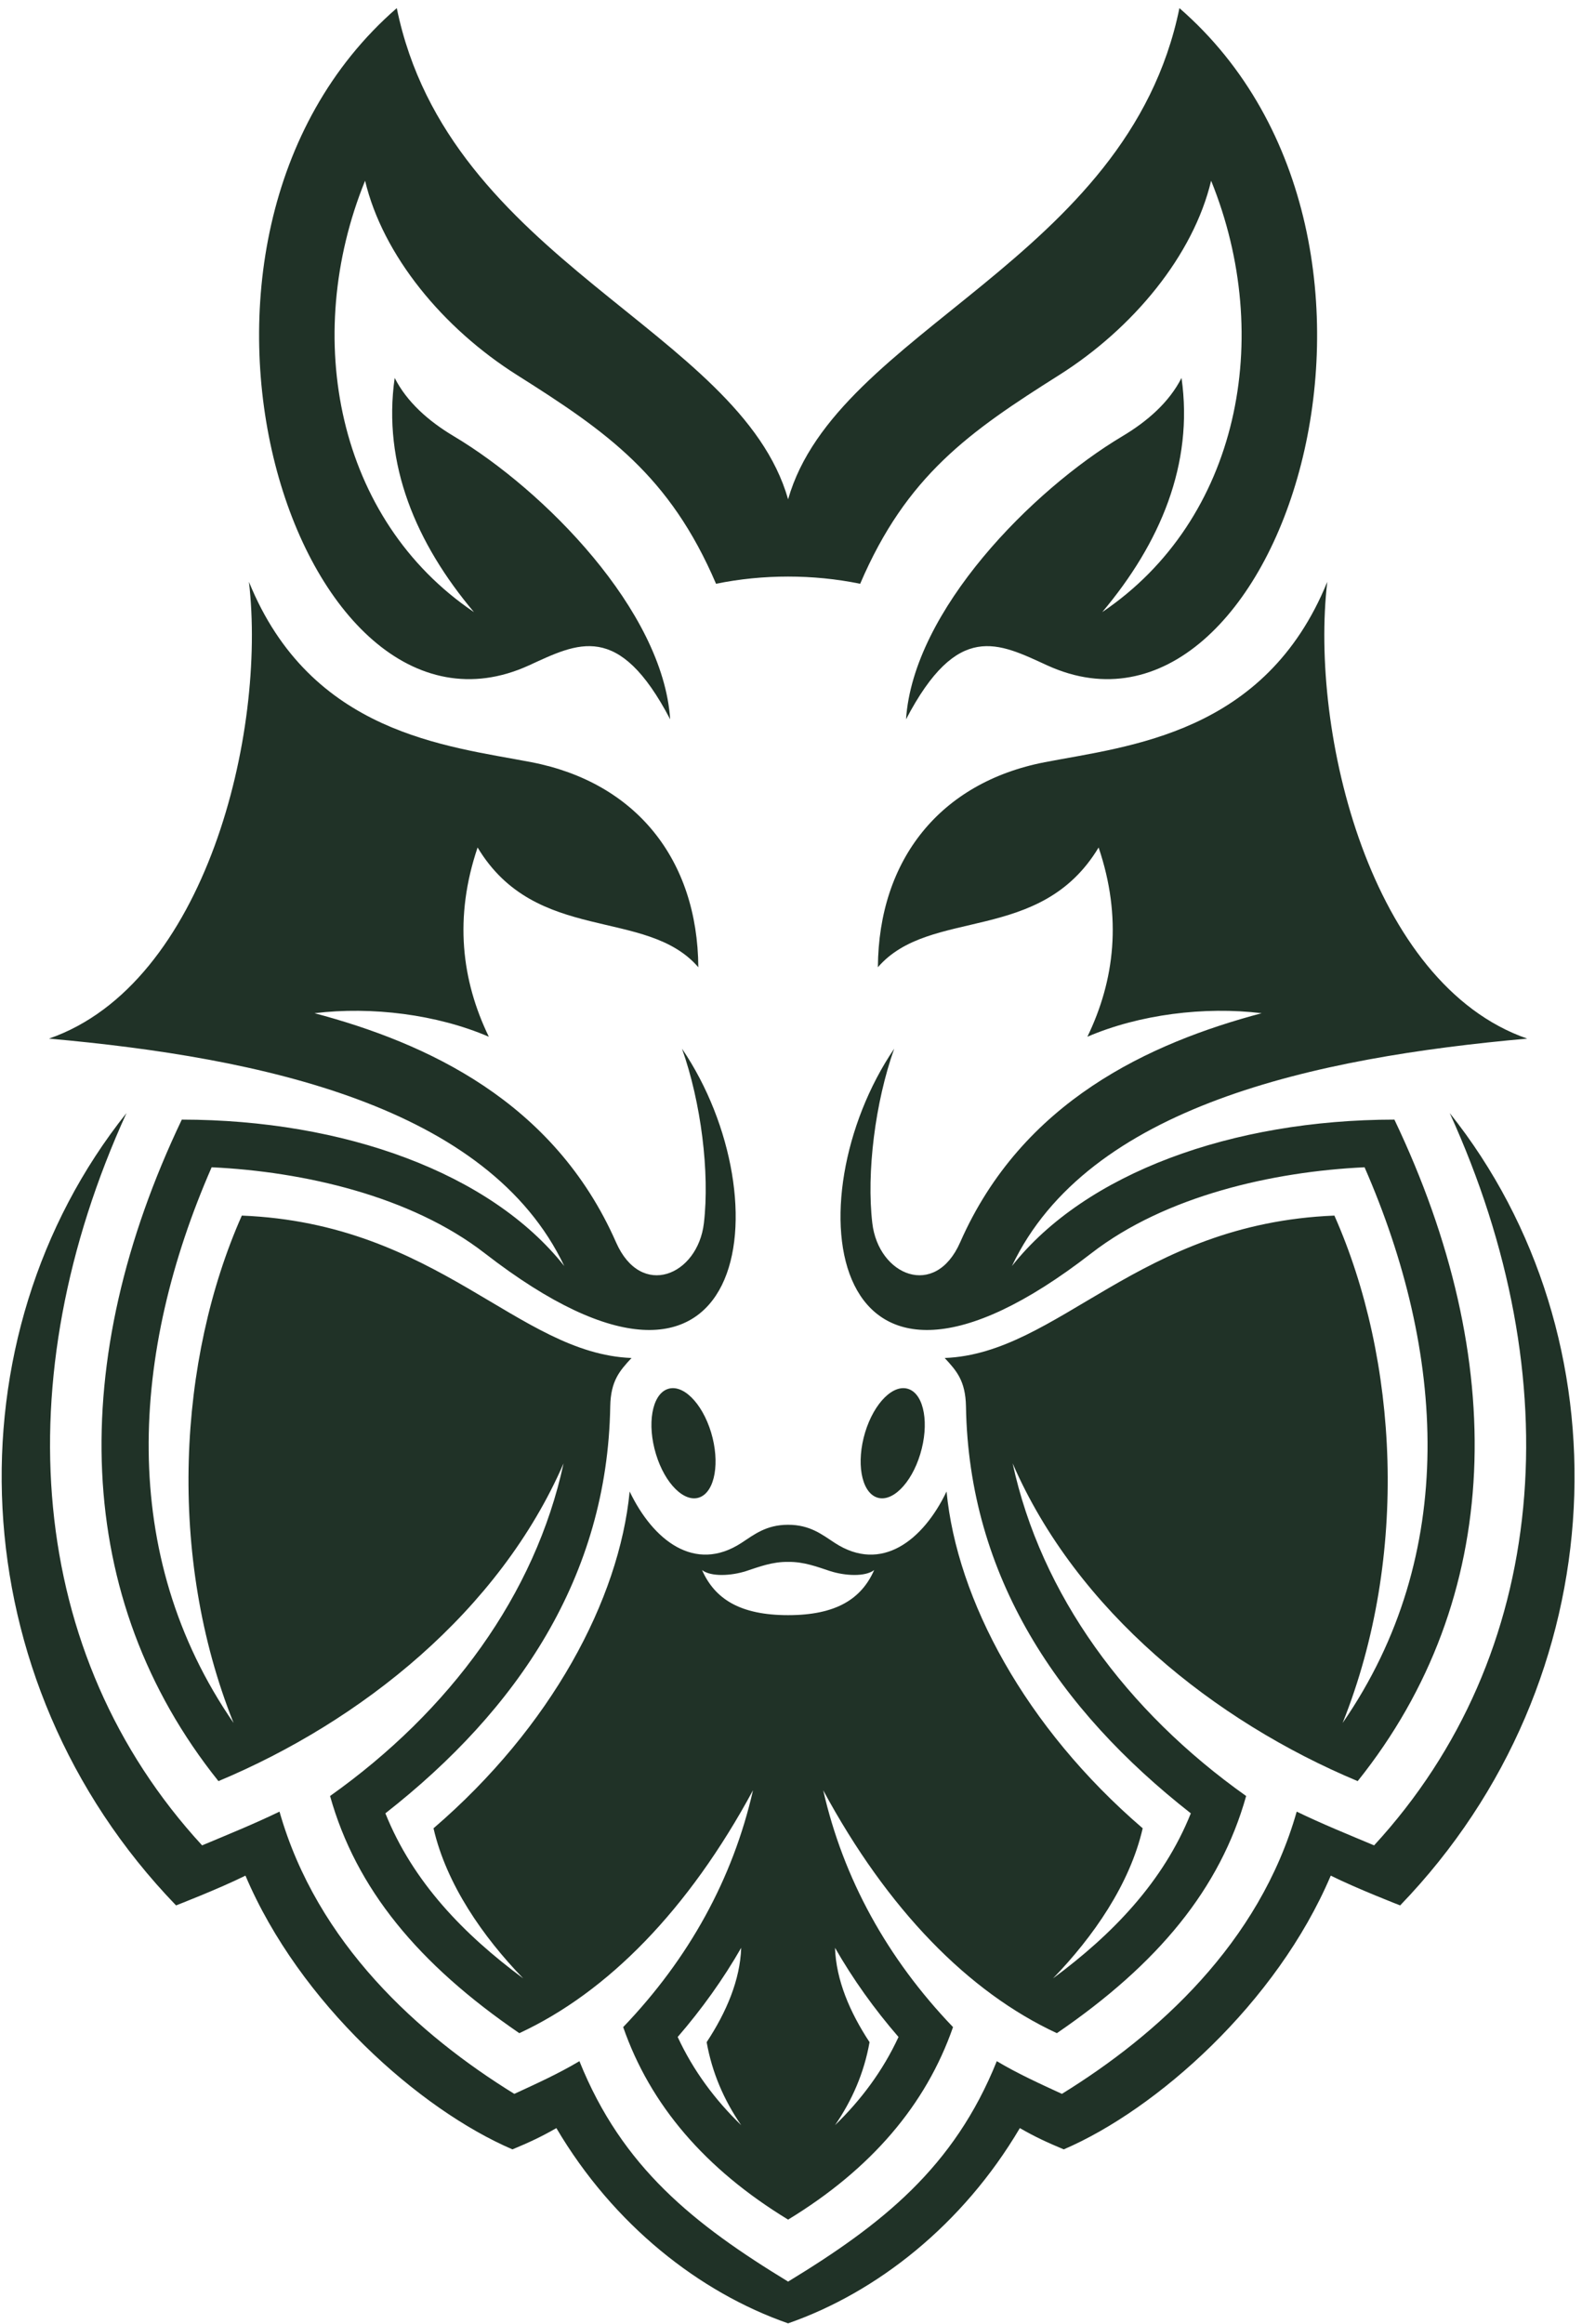 <svg width="175" height="257" viewBox="0 0 175 257" fill="none" xmlns="http://www.w3.org/2000/svg">
<path fill-rule="evenodd" clip-rule="evenodd" d="M61.545 235.309C59.837 236.293 58.486 236.91 56.687 237.662C46.407 233.251 33.138 221.494 27.152 207.393C24.217 208.851 19.475 210.686 19.475 210.686C-4.673 185.66 -5.747 147.831 13.991 123.074C0.588 152.492 2.932 182.94 22.356 204.047C25.237 202.839 28.11 201.676 30.919 200.316C35.062 214.9 46.362 225.028 56.893 231.524C59.353 230.388 61.751 229.305 64.096 227.909C68.82 239.666 76.783 245.947 87.18 252.282C97.576 245.947 105.539 239.666 110.264 227.909C112.608 229.305 115.006 230.388 117.466 231.524C127.997 225.028 139.298 214.9 143.44 200.316C146.25 201.676 149.122 202.839 152.003 204.047C171.427 182.94 173.771 152.492 160.368 123.074C180.106 147.831 179.032 185.66 154.884 210.686C154.884 210.686 150.142 208.851 147.207 207.393C141.221 221.494 127.952 233.251 117.672 237.662C115.874 236.91 114.522 236.293 112.814 235.309C106.497 246.01 96.986 253.481 87.18 256.898C77.373 253.481 67.862 246.01 61.545 235.309ZM115.578 84.278C124.91 82.48 139.978 81.165 146.822 64.335C144.872 80.977 151.564 108.821 168.94 114.842C145.444 116.936 120.347 122.286 111.937 139.993C120.079 129.695 136.3 123.816 154.248 123.798C166.954 150.417 166.39 176.713 150.186 196.943C134.385 190.331 119.121 178.153 112.017 161.807C115.149 176.319 124.57 189.176 137.848 198.589C134.976 208.825 128.122 217.146 116.911 224.813C107.132 220.277 98.185 211.151 91.063 197.954C93.282 207.715 98.14 216.546 105.423 224.142C102.429 232.75 96.347 239.845 87.18 245.428C78.011 239.845 71.93 232.75 68.936 224.142C76.219 216.546 81.078 207.715 83.296 197.954C76.174 211.151 67.227 220.277 57.448 224.813C46.237 217.146 39.383 208.825 36.511 198.589C49.78 189.176 59.21 176.319 62.342 161.807C55.238 178.153 39.974 190.331 24.164 196.943C7.969 176.713 7.405 150.417 20.111 123.798C38.059 123.816 54.28 129.695 62.422 139.993C54.012 122.286 28.915 116.936 5.419 114.842C22.795 108.821 29.487 80.977 27.537 64.335C34.382 81.165 49.449 82.48 58.781 84.278C70.341 86.515 77.168 95.033 77.248 106.951C71.495 100.285 59.291 104.454 52.831 93.709C50.218 101.43 51.05 108.391 54.075 114.636C48.339 112.167 41.11 111.263 34.793 112.033C47.14 115.316 61.268 121.732 68.149 137.372C70.922 143.67 77.185 141.031 77.865 135.242C78.519 129.668 77.552 121.884 75.441 115.952C86.777 132.647 83.135 161.458 53.618 138.57C45.431 132.227 33.532 129.543 23.412 129.068C14.501 149.441 12.944 171.837 25.837 190.51C18.446 172.06 19.708 150.274 26.75 134.41C48.491 135.287 57.242 149.665 69.858 150.157C68.56 151.562 67.558 152.662 67.504 155.508C67.191 174.333 57.278 189.033 42.631 200.504C45.673 208.091 51.31 213.898 57.877 218.756C53.421 214.157 49.377 208.341 47.955 202.159C60.982 190.966 68.498 176.865 69.652 164.92C72.229 170.298 76.845 173.975 82.017 170.602C83.44 169.671 84.764 168.598 87.18 168.598C89.595 168.598 90.919 169.671 92.342 170.602C97.514 173.975 102.13 170.298 104.707 164.92C105.861 176.865 113.377 190.966 126.404 202.159C124.982 208.341 120.938 214.157 116.482 218.756C123.049 213.898 128.686 208.091 131.728 200.504C117.081 189.033 107.168 174.333 106.855 155.508C106.801 152.662 105.799 151.562 104.502 150.157C117.117 149.665 125.868 135.287 147.61 134.41C154.651 150.274 155.913 172.06 148.522 190.51C161.415 171.837 159.858 149.441 150.947 129.068C140.828 129.543 128.928 132.227 120.732 138.57C91.224 161.458 87.582 132.647 98.918 115.952C96.807 121.884 95.841 129.668 96.494 135.242C97.174 141.031 103.437 143.67 106.21 137.372C113.091 121.732 127.219 115.316 139.566 112.033C133.249 111.263 126.02 112.167 120.285 114.636C123.309 108.391 124.141 101.43 121.528 93.709C115.068 104.454 102.864 100.285 97.111 106.951C97.192 95.033 104.018 86.515 115.578 84.278ZM101.799 160.778C100.806 164.07 98.623 166.218 96.941 165.555C95.259 164.893 94.704 161.69 95.697 158.389C96.7 155.087 98.874 152.949 100.565 153.611C102.247 154.264 102.802 157.476 101.799 160.778ZM92.369 234.986C95.259 232.186 97.666 228.965 99.393 225.234C96.717 222.147 94.364 218.855 92.369 215.374C92.485 218.926 94.006 222.496 96.189 225.807C95.59 229.189 94.266 232.231 92.369 234.986ZM73.794 153.611C75.485 152.949 77.66 155.087 78.662 158.389C79.655 161.69 79.1 164.893 77.418 165.555C75.736 166.218 73.553 164.07 72.56 160.778C71.558 157.476 72.112 154.264 73.794 153.611ZM82.545 173.715C80.872 174.252 78.662 174.369 77.66 173.608C79.064 176.784 81.847 178.592 87.18 178.592C92.512 178.592 95.295 176.784 96.699 173.608C95.697 174.369 93.487 174.252 91.814 173.715C90.401 173.25 88.897 172.669 87.18 172.704C85.462 172.669 83.959 173.25 82.545 173.715ZM78.17 225.807C80.353 222.496 81.874 218.926 81.99 215.374C79.995 218.855 77.633 222.147 74.966 225.234C76.693 228.965 79.1 232.186 81.99 234.986C80.093 232.231 78.769 229.189 78.17 225.807ZM79.207 64.549C74.081 52.578 67.129 47.737 57.215 41.483C48.984 36.294 42.345 28.224 40.385 19.983C33.353 37.296 37.281 57.463 52.428 67.681C46.031 60.085 42.3 51.325 43.66 41.788C45.011 44.454 47.409 46.574 50.209 48.239C60.194 54.197 73.338 67.511 74.134 79.536C68.426 68.621 63.917 71.099 58.504 73.577C32.959 85.227 14.071 26.819 43.892 0.898C49.61 28.877 81.838 36.455 87.18 55.209C92.521 36.455 124.749 28.877 130.467 0.898C160.288 26.819 141.4 85.227 115.856 73.577C110.443 71.099 105.933 68.621 100.225 79.536C101.021 67.511 114.165 54.197 124.15 48.239C126.95 46.574 129.348 44.454 130.699 41.788C132.059 51.325 128.328 60.085 121.931 67.681C137.079 57.463 140.998 37.296 133.974 19.983C132.014 28.224 125.367 36.294 117.144 41.483C107.23 47.737 100.278 52.578 95.152 64.549C92.53 64.013 89.855 63.753 87.18 63.753C84.504 63.753 81.829 64.013 79.207 64.549Z" fill="#203227"/>
</svg>
